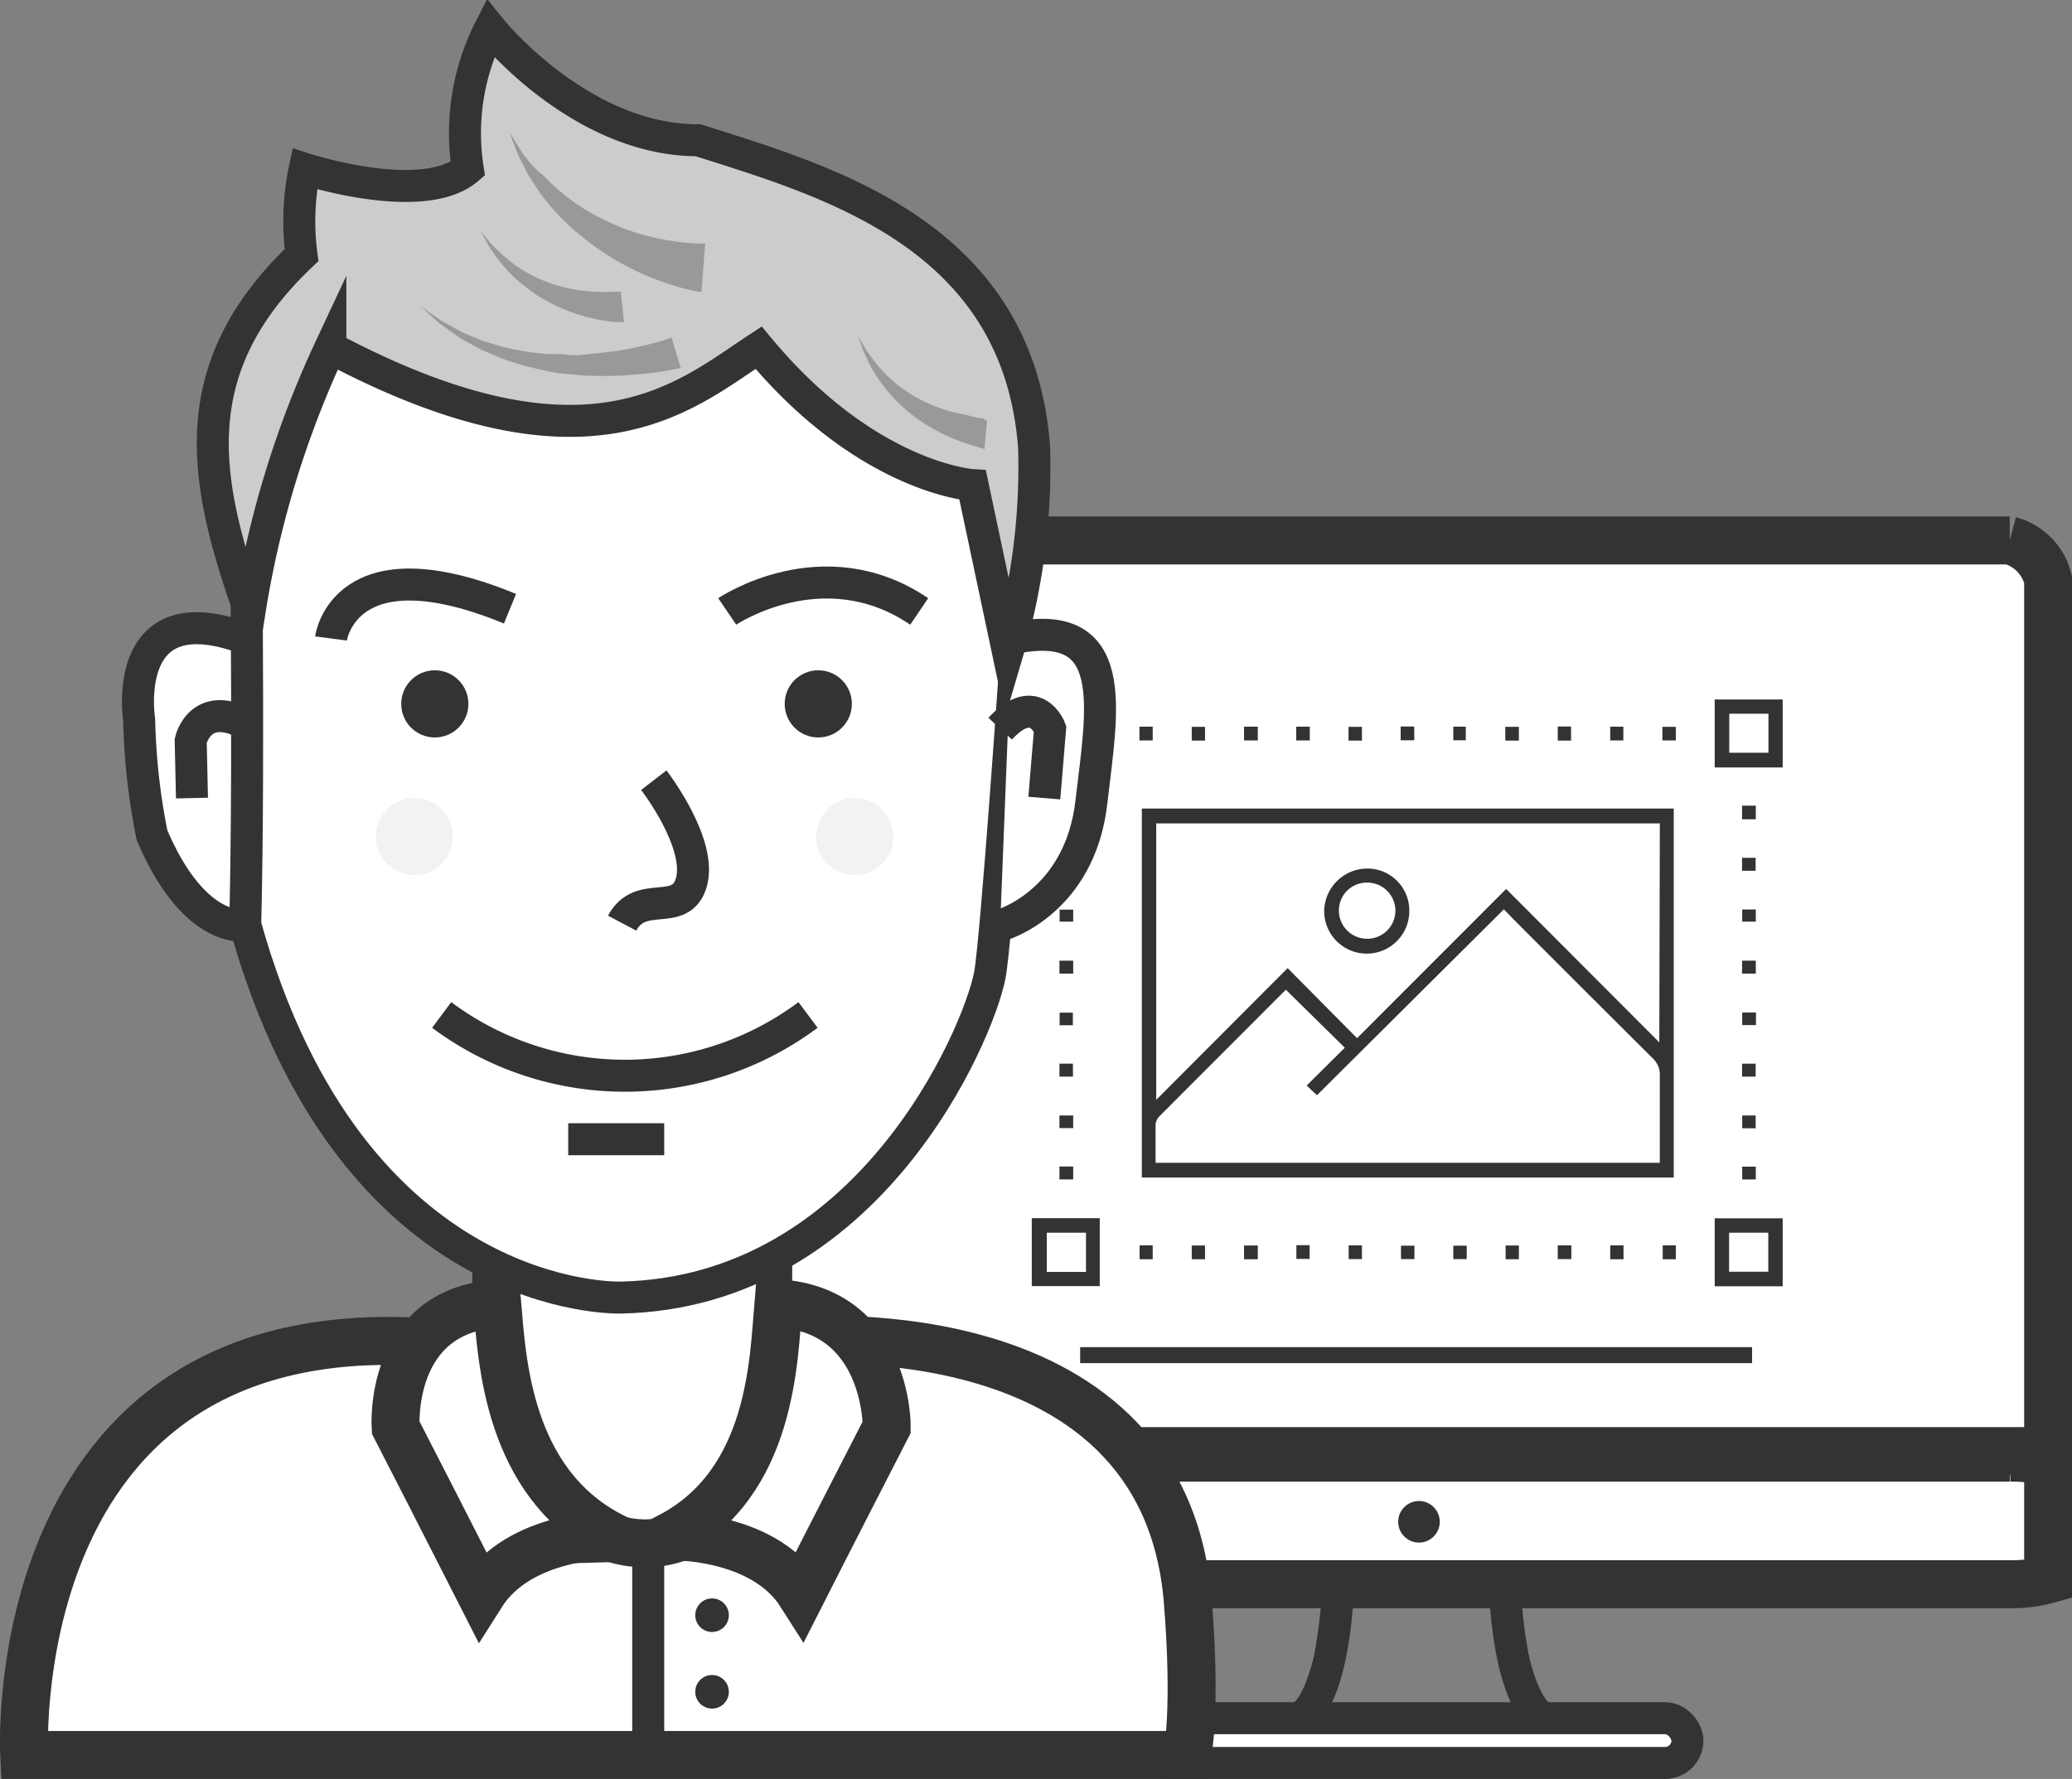 <svg xmlns="http://www.w3.org/2000/svg" viewBox="0 0 129.52 111.23"><rect x="0" y="0" width="129.52" height="111.23" fill="#808080" stroke="none"/><defs><style>.cls-1,.cls-2,.cls-3{fill:#fff;}.cls-1,.cls-10,.cls-3,.cls-4,.cls-6{stroke:#333;}.cls-1,.cls-10,.cls-3,.cls-4,.cls-5,.cls-6{stroke-miterlimit:10;}.cls-1,.cls-4,.cls-6{stroke-width:2px;}.cls-3{stroke-width:3px;}.cls-10,.cls-4{fill:none;}.cls-5,.cls-7{fill:#333;}.cls-5{stroke:#fff;stroke-width:0.75px;}.cls-6{fill:#ccc;}.cls-8{fill:#f2f2f2;}.cls-9{fill:#999;}</style></defs><title>order-3</title><g id="Слой_2" data-name="Слой 2"><g id="Слой_2-2" data-name="Слой 2"><g id="_Группа_" data-name="&lt;Группа&gt;"><path id="_Контур_" data-name="&lt;Контур&gt;" class="cls-1" d="M15.33,39.92C7.44,37,8.7,45,8.7,45a40.92,40.92,0,0,0,.8,7.21c2.66,6.26,5.83,5.65,5.83,5.65"/><path id="_Контур_2" data-name="&lt;Контур&gt;" class="cls-2" d="M31.52,79.38s5.54,2.68,7.73,2.11S48.45,79,48.45,79l0,4.82-2.23,8.08-3.7,3.23-3.68,1.46L33,92.15l-1.48-7.28Z"/><path id="_Контур_3" data-name="&lt;Контур&gt;" class="cls-1" d="M96.49,107.43S94,106.67,94,96.64"/><path id="_Контур_4" data-name="&lt;Контур&gt;" class="cls-1" d="M81.21,107.43s2.5-.76,2.5-10.79"/><rect id="_Прямоугольник_" data-name="&lt;Прямоугольник&gt;" class="cls-1" x="71.92" y="107.43" width="33.56" height="2.8" rx="1.4" ry="1.4"/><path id="_Контур_5" data-name="&lt;Контур&gt;" class="cls-3" d="M46.26,35.48a1.64,1.64,0,0,1,1.6-1.69h77.77a3.34,3.34,0,0,1,2.4,2.48V96.56a3.34,3.34,0,0,1-2.4,2.48H47.85a1.64,1.64,0,0,1-1.6-1.69"/><path id="_Контур_6" data-name="&lt;Контур&gt;" class="cls-3" d="M46.26,91.34a3.31,3.31,0,0,1,1.6-.2h77.77a8.19,8.19,0,0,1,2.4.3v7.31a8.19,8.19,0,0,1-2.4.3H47.85c-.88,0-1.6-.09-1.6-.2"/><path id="_Контур_7" data-name="&lt;Контур&gt;" class="cls-1" d="M38.82,81.13S22,81.75,15.33,57.82c.27-11.15,0-28.2,0-28.2l7.21-10.4H54.25L63.52,30.6V40.72S62.29,58.8,61.87,61C61.12,64.77,54.28,80.8,38.82,81.13Z"/><rect id="_Прямоугольник_2" data-name="&lt;Прямоугольник&gt;" class="cls-2" x="72.65" y="51.86" width="30.89" height="21.48"/><path id="_Контур_8" data-name="&lt;Контур&gt;" class="cls-4" d="M27.61,63.46a19.15,19.15,0,0,0,22.9,0"/><g id="_Группа_2" data-name="&lt;Группа&gt;"><path id="_Составной_контур_" data-name="&lt;Составной контур&gt;" class="cls-5" d="M64.12,43.34h5v5h-5ZM67.52,45h-1.7v1.68h1.7Z"/><path id="_Составной_контур_2" data-name="&lt;Составной контур&gt;" class="cls-5" d="M64.12,75.79h5v5h-5Zm1.69,1.66v1.7h1.7v-1.7Z"/><path id="_Составной_контур_3" data-name="&lt;Составной контур&gt;" class="cls-5" d="M105,50.18V74H71V50.18ZM80.38,62.41l-7.63,7.64a.46.46,0,0,0-.14.28c0,.66,0,1.32,0,2h30.77c0-1.73,0-3.42,0-5.11a1,1,0,0,0-.32-.77q-4.34-4.32-8.67-8.66L94,57.39,82.33,69l-1.19-1.12,2.39-2.37Zm23-10.55H72.65v16L80.49,60l4.34,4.38,9.32-9.33,9.2,9.22Z"/><path id="_Составной_контур_4" data-name="&lt;Составной контур&gt;" class="cls-5" d="M106.81,48.36v-5h5v5ZM110.17,45h-1.7v1.69h1.7Z"/><path id="_Составной_контур_5" data-name="&lt;Составной контур&gt;" class="cls-5" d="M106.81,80.8v-5h5v5Zm1.65-1.66h1.7V77.45h-1.7Z"/><path id="_Контур_9" data-name="&lt;Контур&gt;" class="cls-5" d="M95.32,79.11H93.74V77.5h1.58Z"/><path id="_Контур_10" data-name="&lt;Контур&gt;" class="cls-5" d="M95.32,46.68h-1.6V45.07h1.6Z"/><path id="_Контур_11" data-name="&lt;Контур&gt;" class="cls-5" d="M83.93,77.49h1.58v1.61H83.93Z"/><path id="_Контур_12" data-name="&lt;Контур&gt;" class="cls-5" d="M82.25,45.06v1.61h-1.6V45.06Z"/><path id="_Контур_13" data-name="&lt;Контур&gt;" class="cls-5" d="M85.51,46.68H83.92V45.07h1.59Z"/><path id="_Контур_14" data-name="&lt;Контур&gt;" class="cls-5" d="M87.18,45.05h1.6v1.61h-1.6Z"/><path id="_Контур_15" data-name="&lt;Контур&gt;" class="cls-5" d="M90.47,45.06H92v1.6H90.47Z"/><path id="_Контур_16" data-name="&lt;Контур&gt;" class="cls-5" d="M80.66,77.48h1.58v1.61H80.66Z"/><path id="_Контур_17" data-name="&lt;Контур&gt;" class="cls-5" d="M88.79,77.51V79.1H87.2V77.51Z"/><path id="_Контур_18" data-name="&lt;Контур&gt;" class="cls-5" d="M92.06,77.51v1.59H90.47V77.51Z"/><path id="_Контур_19" data-name="&lt;Контур&gt;" class="cls-5" d="M77.39,45.06H79v1.61H77.39Z"/><path id="_Контур_20" data-name="&lt;Контур&gt;" class="cls-5" d="M75.7,46.68H74.12V45.07H75.7Z"/><path id="_Контур_21" data-name="&lt;Контур&gt;" class="cls-5" d="M98.58,46.68H97V45.05h1.58Z"/><path id="_Контур_22" data-name="&lt;Контур&gt;" class="cls-5" d="M100.28,45.06h1.57v1.61h-1.57Z"/><path id="_Контур_23" data-name="&lt;Контур&gt;" class="cls-5" d="M75.7,77.5v1.61H74.12V77.5Z"/><path id="_Контур_24" data-name="&lt;Контур&gt;" class="cls-5" d="M79,77.5v1.61H77.39V77.5Z"/><path id="_Контур_25" data-name="&lt;Контур&gt;" class="cls-5" d="M97,77.49h1.6V79.1H97Z"/><path id="_Контур_26" data-name="&lt;Контур&gt;" class="cls-5" d="M101.86,77.49v1.62h-1.58V77.49Z"/><path id="_Контур_27" data-name="&lt;Контур&gt;" class="cls-5" d="M70.86,77.49h1.57v1.62H70.86Z"/><path id="_Контур_28" data-name="&lt;Контур&gt;" class="cls-5" d="M103.54,46.67v-1.6h1.59v1.6Z"/><path id="_Контур_29" data-name="&lt;Контур&gt;" class="cls-5" d="M70.85,45.06h1.58v1.61H70.85Z"/><path id="_Контур_30" data-name="&lt;Контур&gt;" class="cls-5" d="M110.14,62.93v1.54h-1.61V62.93Z"/><path id="_Контур_31" data-name="&lt;Контур&gt;" class="cls-5" d="M67.45,67.69H65.85V66.13h1.59Z"/><path id="_Контур_32" data-name="&lt;Контур&gt;" class="cls-5" d="M110.12,67.69h-1.6V66.13h1.6Z"/><path id="_Контур_33" data-name="&lt;Контур&gt;" class="cls-5" d="M67.46,70.91H65.85V69.37h1.61Z"/><path id="_Контур_34" data-name="&lt;Контур&gt;" class="cls-5" d="M110.12,70.92h-1.59V69.37h1.59Z"/><path id="_Контур_35" data-name="&lt;Контур&gt;" class="cls-5" d="M67.46,72.56v1.56H65.85V72.56Z"/><path id="_Контур_36" data-name="&lt;Контур&gt;" class="cls-5" d="M110.13,74.12h-1.6V72.57h1.6Z"/><path id="_Контур_37" data-name="&lt;Контур&gt;" class="cls-5" d="M110.12,54.82h-1.6V53.26h1.6Z"/><path id="_Контур_38" data-name="&lt;Контур&gt;" class="cls-5" d="M67.46,53.27V54.8H65.84V53.27Z"/><path id="_Контур_39" data-name="&lt;Контур&gt;" class="cls-5" d="M110.13,51.6h-1.61V50h1.61Z"/><path id="_Контур_40" data-name="&lt;Контур&gt;" class="cls-5" d="M67.45,51.61H65.85V50h1.61Z"/><path id="_Контур_41" data-name="&lt;Контур&gt;" class="cls-5" d="M67.46,56.5V58H65.86V56.5Z"/><path id="_Контур_42" data-name="&lt;Контур&gt;" class="cls-5" d="M110.13,58h-1.6V56.49h1.6Z"/><path id="_Контур_43" data-name="&lt;Контур&gt;" class="cls-5" d="M65.85,59.69h1.61v1.56H65.85Z"/><path id="_Контур_44" data-name="&lt;Контур&gt;" class="cls-5" d="M108.52,59.69h1.61v1.56h-1.61Z"/><path id="_Контур_45" data-name="&lt;Контур&gt;" class="cls-5" d="M67.44,64.48H65.86V62.94h1.58Z"/><path id="_Контур_46" data-name="&lt;Контур&gt;" class="cls-5" d="M105.13,77.49v1.62h-1.57V77.49Z"/><path id="_Составной_контур_6" data-name="&lt;Составной контур&gt;" class="cls-5" d="M88.47,57a3,3,0,0,1-6.07-.07,3.08,3.08,0,0,1,3.08-3A3,3,0,0,1,88.47,57Zm-3,1.32a1.38,1.38,0,0,0,0-2.76A1.37,1.37,0,0,0,84.07,57,1.39,1.39,0,0,0,85.47,58.32Z"/></g><line id="_Контур_47" data-name="&lt;Контур&gt;" class="cls-4" x1="35.52" y1="71.23" x2="41.52" y2="71.23"/><path id="_Контур_48" data-name="&lt;Контур&gt;" class="cls-4" d="M40.87,48.78s3.09,4,2.33,6.45c-.69,2.18-3.16.32-4.31,2.49"/><path id="_Контур_49" data-name="&lt;Контур&gt;" class="cls-4" d="M20.69,39.92s.8-6.13,11.19-1.86"/><path id="_Контур_50" data-name="&lt;Контур&gt;" class="cls-4" d="M45.46,38.23s6-4.07,12,0"/><path id="_Контур_51" data-name="&lt;Контур&gt;" class="cls-1" d="M62.52,57.87s5-1.38,5.71-7.78c.67-5.78,1.88-11.64-5-10.17"/><path id="_Контур_52" data-name="&lt;Контур&gt;" class="cls-6" d="M63,40.72l-2.2-10.39s-6.59-.4-13.38-8.59c-4.59,3-10.59,8.59-26.77,0a61.42,61.42,0,0,0-5.05,16.49c-2.8-8-4.34-15.09,3.25-22.28a15.9,15.9,0,0,1,.2-5.39s7.39,2.4,10.19,0a14.43,14.43,0,0,1,1.4-8.79s5.59,7,13,7c8.19,2.6,20,5.93,21,19.18A40.83,40.83,0,0,1,63,40.72Z"/><circle id="_Контур_53" data-name="&lt;Контур&gt;" class="cls-7" cx="27.18" cy="44.01" r="2.1"/><circle id="_Контур_54" data-name="&lt;Контур&gt;" class="cls-7" cx="51.15" cy="44.01" r="2.1"/><circle id="_Контур_55" data-name="&lt;Контур&gt;" class="cls-8" cx="25.9" cy="52.31" r="2.41"/><circle id="_Контур_56" data-name="&lt;Контур&gt;" class="cls-8" cx="53.43" cy="52.31" r="2.41"/><g id="_Группа_3" data-name="&lt;Группа&gt;"><path id="_Контур_57" data-name="&lt;Контур&gt;" class="cls-9" d="M43.85,18.24l-.19,0-.57-.12a15.54,15.54,0,0,1-1.84-.56,16.48,16.48,0,0,1-4.93-2.82,11.32,11.32,0,0,1-1.12-1,11.59,11.59,0,0,1-1-1.1,10.42,10.42,0,0,1-.79-1.11,7.53,7.53,0,0,1-.6-1c-.16-.33-.34-.62-.45-.91l-.28-.73-.24-.63.36.57.4.65c.15.25.38.5.6.78A7.08,7.08,0,0,0,34,11a9.65,9.65,0,0,0,.92.88,10.52,10.52,0,0,0,1.07.83,10,10,0,0,0,1.18.73,14.45,14.45,0,0,0,4.74,1.61,12.8,12.8,0,0,0,1.6.17h.57Z"/></g><g id="_Группа_4" data-name="&lt;Группа&gt;"><path id="_Контур_58" data-name="&lt;Контур&gt;" class="cls-9" d="M39,20.14h-.13l-.39,0a10.13,10.13,0,0,1-1.29-.2,10.84,10.84,0,0,1-3.56-1.45,8.06,8.06,0,0,1-.84-.6A8.41,8.41,0,0,1,32,17.2a7.6,7.6,0,0,1-.62-.68,5.42,5.42,0,0,1-.49-.65c-.14-.21-.29-.39-.38-.57l-.25-.46-.22-.4.29.35.33.4c.12.16.3.3.47.48a5.08,5.08,0,0,0,.58.52,7,7,0,0,0,.69.52,7.65,7.65,0,0,0,.79.47,7.17,7.17,0,0,0,.85.39,9.49,9.49,0,0,0,3.31.67,8.31,8.31,0,0,0,1.09,0l.27,0,.1,0Z"/></g><g id="_Группа_5" data-name="&lt;Группа&gt;"><path id="_Контур_59" data-name="&lt;Контур&gt;" class="cls-9" d="M61.54,28.11a.22.22,0,0,0-.13-.08c-.1,0-.23-.07-.39-.11a10.6,10.6,0,0,1-1.24-.42,10.88,10.88,0,0,1-3.29-2,8.1,8.1,0,0,1-.73-.73,8.41,8.41,0,0,1-.63-.77,7.59,7.59,0,0,1-.51-.77,5.42,5.42,0,0,1-.39-.72c-.1-.23-.22-.43-.28-.62l-.18-.49L53.63,21l.23.39.26.45c.1.17.25.35.39.54A5.08,5.08,0,0,0,55,23a7,7,0,0,0,.6.62,7.66,7.66,0,0,0,.7.59,7.17,7.17,0,0,0,.78.52,9.49,9.49,0,0,0,3.16,1.18c.45.09.82.23,1.08.24s.22.12.28.12h.1Z"/></g><g id="_Группа_6" data-name="&lt;Группа&gt;"><path id="_Контур_60" data-name="&lt;Контур&gt;" class="cls-9" d="M42.55,23s-.29.07-.77.16-1.17.19-2,.25A22.77,22.77,0,0,1,37,23.5c-.51,0-1-.08-1.58-.12s-1.08-.14-1.61-.27a14.28,14.28,0,0,1-1.57-.41,10.7,10.7,0,0,1-1.47-.54l-.69-.29-.63-.35a8.08,8.08,0,0,1-1.11-.68l-.89-.64-.62-.57-.54-.49.59.42.68.48.94.52a7.77,7.77,0,0,0,1.15.53l.64.26.69.2a10.06,10.06,0,0,0,1.45.35,13.43,13.43,0,0,0,1.52.21c.51.06,1,0,1.53.07s1,0,1.48-.06a21.24,21.24,0,0,0,2.6-.36c.75-.15,1.36-.32,1.78-.44s.62-.21.64-.21Z"/></g><line id="_Контур_61" data-name="&lt;Контур&gt;" class="cls-4" x1="30.52" y1="79.23" x2="30.52" y2="86.23"/><line id="_Контур_62" data-name="&lt;Контур&gt;" class="cls-4" x1="48.52" y1="78.23" x2="48.52" y2="86.23"/><line id="_Контур_63" data-name="&lt;Контур&gt;" class="cls-3" x1="127.52" y1="90.73" x2="65.52" y2="90.73"/><path id="_Контур_64" data-name="&lt;Контур&gt;" class="cls-3" d="M74.22,109.73H1.51s-1.6-30.38,29.3-25.32C31.08,92,36.35,97,41,96.46c6.87-.73,7.94-12.57,7.94-12.57s23.7-2.6,25.3,16.11C74.81,106.91,74.22,109.73,74.22,109.73Z"/><line id="_Контур_65" data-name="&lt;Контур&gt;" class="cls-1" x1="40.52" y1="96.23" x2="40.52" y2="110.23"/><path id="_Контур_66" data-name="&lt;Контур&gt;" class="cls-3" d="M38.13,96s-5.65-.09-8.05,3.71c-1.52-3-5.35-10.46-5.35-10.46s-.5-7.29,6.35-7.74C31.38,85,31.73,92.63,38.13,96Z"/><path id="_Контур_67" data-name="&lt;Контур&gt;" class="cls-3" d="M41.89,96.06s5.78-.17,8.19,3.63c1.52-3,5.35-10.46,5.35-10.46s.09-7.29-6.77-7.74C48.36,85,48.28,92.71,41.89,96.06Z"/><circle id="_Контур_68" data-name="&lt;Контур&gt;" class="cls-7" cx="44.51" cy="100.99" r="1.05"/><circle id="_Контур_69" data-name="&lt;Контур&gt;" class="cls-7" cx="44.51" cy="105.78" r="1.05"/><circle id="_Контур_70" data-name="&lt;Контур&gt;" class="cls-7" cx="88.7" cy="95.15" r="1.3"/><path id="_Контур_71" data-name="&lt;Контур&gt;" class="cls-4" d="M65.28,49.9l.36-4.34s-.91-2.39-3.12,0"/><line id="_Контур_72" data-name="&lt;Контур&gt;" class="cls-10" x1="67.52" y1="84.73" x2="109.52" y2="84.73"/><path id="_Контур_73" data-name="&lt;Контур&gt;" class="cls-4" d="M12,49.9l-.08-3.58s.56-2.57,3.43-1.08"/></g></g></g></svg>
